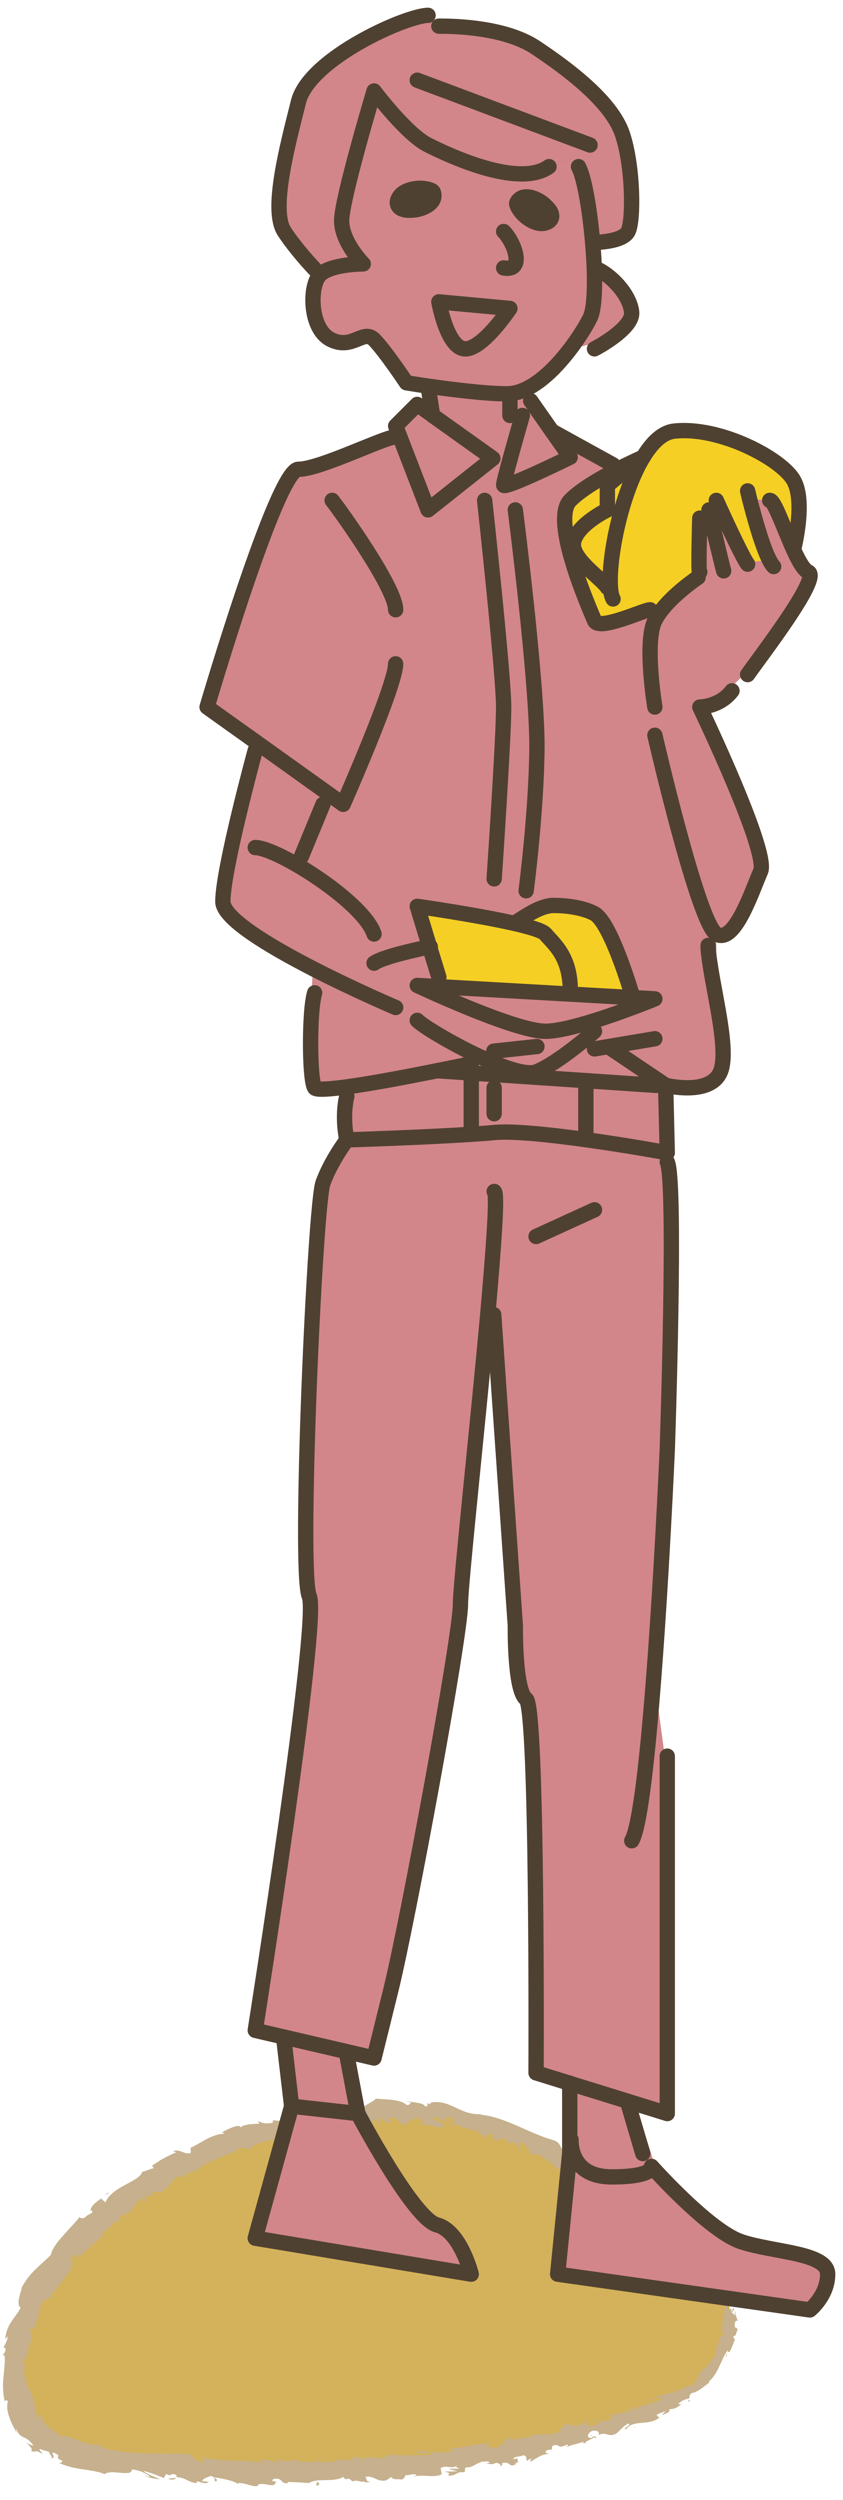<svg width="55" height="163" viewBox="0 0 55 163" fill="none" xmlns="http://www.w3.org/2000/svg">
<path d="M40.915 144.115C37.878 140.353 33.15 138.168 28.344 137.661C23.538 137.153 18.655 138.203 14.187 140.042C9.586 141.938 5.203 144.799 2.568 149.027C0.616 152.156 0.017 156.842 2.941 159.082C4.132 159.998 5.675 160.301 7.162 160.534C19.021 162.373 31.339 161.126 42.592 156.954C43.67 156.553 44.763 156.116 45.636 155.369C48.279 153.121 48.06 148.745 46.102 145.884C44.142 143.023 40.943 141.304 37.871 139.697" fill="#D3B25B"/>
<path d="M37.652 140.108C37.623 140.023 37.722 139.917 37.863 140.023V140.284L37.652 140.101V140.108Z" fill="#C6B08D"/>
<path d="M38.879 140.268C39.006 140.466 39.118 140.747 38.9 140.874C38.829 140.578 38.745 140.642 38.674 140.303C38.533 140.198 38.371 140.226 38.357 140.318C38.329 140.233 38.097 140.24 38.083 140.064C38.364 140.008 38.625 140.134 38.815 140.409C38.893 140.395 38.872 140.311 38.879 140.268Z" fill="#C6B08D"/>
<path d="M47.44 153.362L47.454 153.242C47.454 153.242 47.454 153.32 47.44 153.362Z" fill="#C6B08D"/>
<path d="M38.512 158.794C38.589 158.773 38.632 158.794 38.639 158.808C38.561 158.815 38.498 158.822 38.512 158.794Z" fill="#C6B08D"/>
<path d="M36.842 159.535C36.877 159.52 36.905 159.506 36.94 159.492C36.905 159.527 36.87 159.549 36.842 159.535Z" fill="#C6B08D"/>
<path d="M47.44 153.361C47.44 153.467 47.411 153.566 47.39 153.665C47.305 153.651 47.418 153.51 47.44 153.361Z" fill="#C6B08D"/>
<path d="M40.634 141.889C40.591 141.846 40.563 141.804 40.535 141.762L40.641 141.853C40.641 141.853 40.641 141.875 40.627 141.889H40.634Z" fill="#C6B08D"/>
<path d="M47.842 148.564L47.821 148.48C47.821 148.48 47.863 148.416 47.892 148.381L47.842 148.564Z" fill="#C6B08D"/>
<path d="M46.263 145.166C46.32 145.23 46.179 145.371 46.129 145.448C46.164 145.364 46.164 145.286 46.129 145.222C46.157 145.201 46.2 145.18 46.263 145.166Z" fill="#C6B08D"/>
<path d="M41.725 141.623L41.654 141.545C41.654 141.545 41.703 141.601 41.725 141.623Z" fill="#C6B08D"/>
<path d="M48.131 151.248C48.131 151.248 48.187 151.269 48.201 151.29C48.173 151.29 48.152 151.276 48.131 151.248Z" fill="#C6B08D"/>
<path d="M37.384 142.03C37.384 142.03 37.398 142.009 37.405 142.002C37.405 142.03 37.405 142.044 37.384 142.03Z" fill="#C6B08D"/>
<path d="M40.956 144.082L40.928 144.033C40.928 144.033 40.978 143.976 41.006 143.955L40.956 144.082Z" fill="#C6B08D"/>
<path d="M33.678 160.578C33.678 160.578 33.685 160.578 33.692 160.578C33.784 160.578 33.735 160.585 33.678 160.578Z" fill="#C6B08D"/>
<path d="M3.258 160.253C3.674 160.274 2.827 159.752 3.42 159.858C3.328 159.9 3.738 160.366 3.258 160.253Z" fill="#C6B08D"/>
<path d="M40.725 141.918L40.845 141.996C40.788 141.967 40.746 141.946 40.725 141.918Z" fill="#C6B08D"/>
<path d="M3.42 159.859L3.476 159.866C3.455 159.866 3.441 159.866 3.42 159.859Z" fill="#C6B08D"/>
<path d="M26.11 161.726C26.124 161.69 26.152 161.662 26.181 161.627C26.181 161.648 26.166 161.676 26.11 161.726Z" fill="#C6B08D"/>
<path d="M31.69 160.584L31.556 160.633C31.606 160.605 31.648 160.591 31.69 160.584Z" fill="#C6B08D"/>
<path d="M23.144 161.727C23.066 161.748 23.045 161.776 22.939 161.762C22.946 161.748 22.96 161.741 22.967 161.734C23.009 161.755 23.059 161.769 23.144 161.734V161.727Z" fill="#C6B08D"/>
<path d="M20.07 161.882C20.07 161.882 20.106 161.854 20.127 161.84C20.155 161.84 20.19 161.84 20.226 161.847L20.07 161.882Z" fill="#C6B08D"/>
<path d="M29.316 138.634C29.387 138.591 29.436 138.535 29.478 138.479C29.408 138.613 29.824 138.733 29.316 138.634Z" fill="#C6B08D"/>
<path d="M40.689 141.799C40.675 141.848 40.689 141.884 40.725 141.919L40.647 141.855C40.647 141.855 40.668 141.799 40.696 141.799H40.689Z" fill="#C6B08D"/>
<path d="M22.904 160.182C22.749 160.21 22.587 160.217 22.431 160.238C22.566 160.21 22.735 160.196 22.904 160.182Z" fill="#C6B08D"/>
<path d="M9.128 143.603L9.233 143.561C9.233 143.561 9.163 143.603 9.128 143.603Z" fill="#C6B08D"/>
<path d="M21.015 160.281C20.93 160.358 20.845 160.4 20.754 160.429C20.732 160.415 20.711 160.4 20.697 160.379L21.015 160.273V160.281Z" fill="#C6B08D"/>
<path d="M32.333 139.663C31.917 139.536 32.213 139.36 32.17 139.191C31.684 138.965 31.881 139.303 31.67 139.374C31.374 139.219 31.191 138.93 30.951 138.874C30.923 138.909 30.874 138.916 30.916 138.979C30.62 138.697 29.909 138.74 29.549 138.423C29.514 138.437 29.5 138.458 29.486 138.479C29.57 138.359 29.605 138.232 29.605 138.141C29.408 138.106 29.26 137.915 29.154 138.07C29.281 138.084 29.281 138.155 29.331 138.218L29.133 138.113C28.908 138.324 29.408 138.239 29.38 138.423C28.992 138.275 28.534 138.021 28.21 138.049C28.126 138.275 28.936 138.218 28.492 138.38L28.985 138.352C28.57 138.676 29.281 138.366 28.887 138.719C28.26 138.704 28.203 138.507 27.569 138.528C27.435 138.38 27.632 138.338 27.498 138.19C26.597 137.908 26.759 138.747 26.11 138.423C25.941 138.268 25.871 137.951 25.392 138.127L25.561 138.394C24.948 138.444 25.194 138.007 24.553 138.225C24.673 138.317 25.046 138.296 24.955 138.331C24.546 138.556 24.652 138.19 24.328 138.211L24.278 138.458C23.623 138.458 22.876 138.373 22.143 138.43C22.192 138.493 22.326 138.549 22.171 138.648C21.241 138.669 20.233 139.022 19.409 139.374L19.029 139.261C18.951 139.282 18.909 139.388 19 139.402C18.683 139.564 18.951 139.282 18.768 139.24C18.57 139.275 18.549 139.423 18.683 139.451C18.049 139.444 16.886 139.585 16.344 140.022L16.485 140.036C16.034 140.276 15.801 139.832 15.428 140.177H15.526C14.526 140.649 13.328 140.966 12.708 141.608C12.433 141.41 11.799 142.207 11.545 141.875C11.087 142.348 11.277 142.326 10.587 142.883C10.396 143.017 10.157 142.841 9.882 142.954L9.988 143.144L9.53 143.158L9.494 143.489L9.241 143.588C9.325 143.517 9.382 143.383 9.332 143.334C8.917 143.482 8.557 144.039 8.621 144.137C8.311 144.278 8.008 144.426 7.712 144.581C7.782 144.638 7.93 144.56 8.071 144.525C7.514 144.673 8.134 144.765 7.627 144.898C7.648 144.821 7.521 144.821 7.486 144.793C7.38 145.046 6.958 145.399 6.619 145.624L6.774 145.681C6.26 146.195 5.598 146.674 5.062 147.294C5.21 147.034 4.971 146.907 4.787 147.069L4.893 147.294C4.682 147.315 4.999 147.048 4.653 147.174C4.477 147.435 4.717 147.506 4.886 147.414L4.59 147.647C4.632 147.71 4.71 147.661 4.794 147.703C4.583 147.731 4.569 148.33 4.252 148.358L4.294 148.415C4.047 148.732 3.871 148.964 3.702 149.183C3.526 149.401 3.371 149.606 3.216 149.873C3.04 149.789 2.948 150.021 2.723 150.127C2.561 150.592 2.49 151.135 2.293 151.67C2.067 152.023 2.096 151.734 1.926 151.875C2.088 151.959 1.926 152.509 2.124 152.255C1.926 152.91 1.877 153.094 1.652 153.939C1.581 153.841 1.56 153.728 1.49 153.777C1.454 153.939 1.546 154.144 1.63 154.129L1.652 154.087C1.475 154.573 1.652 155.144 1.842 155.63C2.06 156.117 2.279 156.511 2.272 156.899V156.857L2.342 157.237L2.462 157.603C2.673 157.871 2.462 157.357 2.694 157.505C2.8 157.899 3.026 158.139 3.265 158.308C3.491 158.498 3.737 158.611 3.977 158.865C4.329 158.759 4.717 158.949 5.182 159.133C5.647 159.316 6.176 159.485 6.584 159.386L6.521 159.499C6.697 159.654 6.774 159.471 6.922 159.471C6.887 159.562 6.69 159.548 6.803 159.633C7.641 159.851 8.557 159.915 9.459 159.964C10.368 159.971 11.284 159.985 12.179 159.992C12.835 160.006 12.503 160.669 13.349 160.429L13.13 160.183C13.779 160.38 14.455 160.401 15.132 160.422C15.801 160.45 16.471 160.457 17.119 160.57C17.041 160.514 17.041 160.443 16.915 160.443C17.189 160.274 17.922 160.443 17.929 160.584C18.134 160.57 17.979 160.457 18.098 160.394C18.373 160.302 18.789 160.605 18.93 160.429C18.951 160.401 18.852 160.373 18.803 160.366C18.986 160.443 19.634 160.323 19.465 160.528C19.952 160.422 20.396 160.598 20.783 160.464C21.044 160.669 21.608 160.316 21.706 160.619C21.657 160.302 22.545 160.316 22.862 160.45C22.749 160.366 23.123 160.33 22.989 160.204C23.341 160.175 23.665 160.204 23.616 160.38C24.229 159.943 24.941 160.584 25.258 160.049C26.308 160.098 27.287 160.112 28.224 160.035C28.147 159.724 27.189 160.161 27.189 159.816C28.083 159.816 28.633 160.013 29.5 159.802C29.718 159.717 29.352 159.689 29.267 159.64C30.169 159.619 30.951 159.309 31.769 159.337C31.762 159.309 31.67 159.295 31.586 159.288C31.741 159.274 31.931 159.168 31.945 159.316H31.79C31.586 159.569 32.487 159.612 32.537 159.71C32.192 159.358 33.284 159.443 32.762 159.02C32.868 159.02 33.009 159.062 33.009 159.168C33.15 159.111 33.185 159.041 33.009 158.97C33.573 158.928 33.411 159.126 33.911 159.013C33.897 158.949 33.784 158.942 33.721 158.872C34.002 158.949 34.284 159.013 34.686 158.858C34.651 158.823 34.686 158.759 34.559 158.787C35.278 158.625 35.877 158.851 36.617 158.498C36.307 158.273 36.856 158.329 36.828 158.062L37.265 158.019L37.131 158.188C37.498 158.083 37.871 158.174 38.167 158.005L37.864 157.977C38.097 157.928 38.329 157.878 38.562 157.822L38.202 158.04C38.611 158.054 38.259 158.372 38.724 158.146C38.618 158.146 39.09 158.026 39.231 157.822C39.435 157.843 39.647 157.871 39.901 157.723C39.943 157.618 39.753 157.463 39.781 157.399C40.027 157.554 40.648 157.181 40.944 157.322C40.852 157.293 40.803 157.167 40.817 157.131L41.021 157.251C41.169 157.138 41.183 157.103 41.12 157.012C41.613 156.807 41.07 157.385 41.62 157.04C41.571 157.04 41.585 157.012 41.472 157.019C42.043 156.737 42.67 156.723 43.177 156.427C43.241 156.117 42.684 156.546 42.783 156.272C43.565 156.025 44.481 155.912 45.08 155.405L44.981 155.511C45.291 155.757 45.34 155.031 45.714 154.891C45.622 154.94 45.481 154.827 45.531 154.841C45.855 154.461 46.299 154.151 46.757 153.474L46.63 153.523C46.694 153.22 46.905 152.762 46.933 152.431C47.046 152.361 47.081 152.171 47.187 152.311C47.039 151.748 47.151 151.29 47.243 150.804C47.321 150.324 47.384 149.817 47.074 149.401C47.095 149.514 47.039 149.676 47.025 149.584C47.004 149.324 46.996 149.056 46.954 148.795C47.13 148.816 47.074 148.873 47.243 149.007C47.314 148.887 47.328 148.64 47.271 148.443C47.257 148.83 47.018 148.506 46.891 148.387C46.947 148.394 46.982 148.33 47.032 148.33C46.616 148.02 47.321 148.161 46.94 147.668L46.87 147.724C46.827 147.513 46.849 147.28 46.729 147.069C46.517 147.062 46.743 147.322 46.609 147.393C46.503 147.097 46.644 146.653 46.334 146.477C46.362 146.625 46.447 146.808 46.468 146.949C46.123 146.766 46.165 146.709 46.01 146.526L46.024 146.54C45.897 146.406 45.785 146.273 45.651 146.146L45.777 146.223C45.947 145.603 45.369 145.497 45.256 144.877C45.376 145.49 45.178 145.061 45.045 145.23C44.911 145.159 44.713 145.053 44.713 145.138C44.671 144.828 44.333 144.92 44.248 144.49C44.192 144.525 44.051 144.299 43.974 144.469C43.762 144.208 44.114 144.433 44.15 144.356C43.924 143.82 43.065 143.764 42.656 143.066C42.205 142.58 42.233 142.319 41.782 141.882C41.55 141.861 41.789 142.185 41.789 142.185C41.451 142.094 41.254 141.939 41.028 141.713C41.049 141.798 40.972 141.805 40.845 141.826C40.641 141.685 40.831 141.523 40.492 141.446C40.499 141.544 40.507 141.678 40.57 141.812C40.344 141.608 40.161 141.347 39.922 141.143C39.795 141.206 39.999 141.389 40.048 141.516C39.774 141.298 39.323 140.988 39.316 140.769L39.541 140.818C39.435 140.748 39.407 140.931 39.471 141.002C39.654 141.276 39.872 141.15 39.922 141.1L39.753 140.952C40.147 140.713 40.492 141.439 40.88 141.65V141.305L41.134 141.749C41.254 141.735 41.401 141.629 41.232 141.481C41.585 141.523 41.416 141.72 41.74 141.727C41.782 141.727 41.775 141.706 41.754 141.678L41.972 141.918C41.951 141.833 42.127 141.77 41.944 141.706C42.515 141.875 42.578 142.397 42.874 142.341L42.846 142.298C43.424 142.834 42.79 142.517 43.1 143.066L43.741 142.89L43.663 143.109C43.734 143.151 43.861 143.242 43.896 143.158C44.03 143.461 43.797 143.2 43.84 143.412C44.27 143.51 44.565 144.187 44.868 144.011C44.854 144.222 44.516 143.841 44.727 144.208C45.08 144.032 45.016 144.588 45.376 144.743C45.446 144.539 45.136 144.349 45.51 144.504C45.418 144.87 46.024 144.997 46.165 145.279C45.975 145.441 46.475 145.878 46.665 146.364C46.729 146.287 47.243 147.153 47.49 147.583L47.525 147.555C47.306 147.738 47.539 148.175 47.56 148.542C47.708 148.485 47.751 148.408 47.765 148.196L47.849 148.534C47.786 148.633 47.779 148.746 47.793 148.971L47.969 148.845C48.053 149.31 47.913 149.789 48.068 150.367C47.884 150.402 47.553 149.951 47.447 150.543C47.546 150.564 47.715 150.578 47.751 150.423C47.736 150.472 47.673 150.606 47.715 150.712L47.87 150.465C47.948 150.726 47.736 150.606 47.758 150.811C47.898 150.811 47.863 150.966 47.969 150.937C47.983 150.881 47.906 150.754 47.962 150.67C48.004 150.909 48.053 151.205 48.159 151.311C48.082 151.283 47.969 151.297 47.941 151.473C47.884 151.924 48.089 151.649 48.124 151.924C48.011 152.023 48.068 152.333 47.856 152.304C47.828 152.438 47.913 152.481 47.955 152.544C47.835 152.762 47.588 153.622 47.476 153.284V153.22C47.476 153.22 47.476 153.242 47.462 153.256C47.018 153.883 46.863 154.764 46.242 155.278L46.292 155.327C45.911 155.609 45.489 155.99 45.129 156.025C45.016 156.095 44.925 156.3 45.016 156.342C44.685 156.469 44.622 156.42 44.22 156.744C44.587 156.702 44.157 156.899 44.58 156.666C44.199 156.92 44.143 157.068 43.628 157.082C43.847 157.188 43.403 157.42 43.184 157.441L43.431 157.209C43.198 157.272 43.015 157.357 42.825 157.448L43.015 157.632C42.261 158.202 41.331 157.716 40.838 158.393C40.563 158.315 41.261 158.125 41 158.012C40.626 158.181 40.316 158.625 40.197 158.667C39.696 158.963 39.59 158.498 39.055 158.766C39.104 158.66 39.104 158.428 38.66 158.484C38.28 158.639 38.28 158.963 38.548 158.956C38.646 158.935 38.681 158.893 38.667 158.865C38.801 158.851 38.977 158.837 38.851 158.97L38.773 158.907C38.604 159.055 38.054 159.196 38.224 159.295C37.899 159.302 38.054 159.196 38.266 159.097C37.787 159.358 37.469 159.323 36.969 159.548C37.04 159.478 37.089 159.365 37.011 159.386C36.272 159.703 36.631 159.337 36.102 159.436C35.835 159.633 36.286 159.703 35.729 159.732C35.426 159.894 35.715 159.964 35.863 159.999C35.341 159.964 34.982 160.323 34.714 160.422H34.982C34.82 160.422 34.693 160.457 34.566 160.486L34.672 160.288C34.531 160.352 34.404 160.387 34.418 160.45C34.242 160.38 34.475 160.147 34.136 160.077C33.953 160.204 33.509 160.119 33.488 160.352C34.101 160.14 33.467 160.584 34.01 160.507C33.904 160.507 33.777 160.528 33.629 160.591C33.615 160.619 33.657 160.634 33.707 160.634C33.143 160.958 33.375 160.45 32.748 160.584C32.854 160.69 32.65 160.845 32.544 160.845C32.798 160.789 32.621 160.612 32.375 160.57C31.994 160.753 31.924 160.591 31.72 160.641L31.952 160.549C31.846 160.443 31.649 160.493 31.36 160.507C31.36 160.605 31.628 160.528 31.536 160.584C31.184 160.422 30.874 160.937 30.416 160.866C30.226 160.986 30.437 161.099 30.268 161.19C29.753 161.12 29.767 161.458 29.225 161.402C29.345 161.211 29.38 161.254 28.992 161.141C29.281 161.141 29.57 161.141 29.859 161.127C29.669 161.084 29.472 161.021 29.274 160.972C29.528 160.937 29.831 160.993 29.979 160.937C29.697 160.845 29.732 160.887 29.831 160.725C29.528 161.035 29.119 160.683 28.746 160.915L28.823 161.324C28.238 161.592 27.717 161.289 26.935 161.479L27.181 161.38C27.055 161.225 26.688 161.416 26.427 161.38C26.47 161.514 26.315 161.585 26.216 161.683C26.216 161.578 25.638 161.761 25.532 161.493L25.201 161.719C24.567 161.846 24.433 161.387 23.82 161.486C24.017 161.62 23.743 161.74 24.166 161.817C23.961 161.838 23.778 161.881 23.764 161.782C23.651 161.881 23.179 161.641 23.003 161.789C22.911 161.74 22.876 161.592 22.643 161.613C22.622 161.641 22.643 161.683 22.643 161.683C22.643 161.613 22.277 161.606 22.467 161.444C21.861 161.902 20.699 161.521 20.163 161.895C19.712 161.86 19.169 161.824 18.761 161.824C18.789 161.867 18.761 161.895 18.838 161.881C18.274 162.022 18.486 161.493 17.852 161.627C17.528 161.846 18.19 161.754 17.986 161.838C17.894 162.296 17.21 161.768 16.781 162.029L16.886 162.057C16.555 162.212 16.083 161.881 15.547 161.888C15.547 161.888 15.576 161.93 15.547 161.958C15.188 161.712 14.498 161.606 13.983 161.514C14.131 161.698 14.216 161.62 14.103 161.796C13.87 161.761 14.188 161.514 13.729 161.43C13.574 161.514 13.236 161.578 13.18 161.768L13.617 161.81C13.377 162.043 13.053 161.761 12.82 161.789L12.842 161.902C12.172 161.817 12.186 161.543 11.467 161.5L11.552 161.423C11.186 161.106 11.207 161.543 10.84 161.296L10.692 161.564C10.439 161.472 9.819 161.204 9.361 161.099C9.6 161.331 10.129 161.493 10.453 161.655C10.199 161.627 9.579 161.543 9.466 161.395C9.565 161.43 9.692 161.514 9.797 161.479C9.509 161.232 9.114 161.07 8.607 161C8.621 161.543 7.268 160.958 6.831 161.31C5.957 160.958 4.978 161.084 3.885 160.598C4.428 160.373 3.575 160.45 3.822 160.084C3.603 159.943 3.512 159.908 3.477 159.915C3.202 159.858 2.927 159.788 2.652 159.689C2.413 159.668 2.814 159.922 2.737 159.985C2.208 159.64 2.42 159.971 2.011 159.788C2.18 159.725 1.976 159.485 1.687 159.259C1.842 159.351 2.025 159.407 2.194 159.471C1.94 159.111 1.778 159.013 1.581 158.928C1.384 158.844 1.179 158.738 1.039 158.294L1.081 158.611C0.982 158.393 0.75 158.033 0.616 157.625C0.468 157.23 0.418 156.807 0.524 156.561C0.461 156.497 0.32 156.427 0.334 156.624C0.179 156.117 0.172 155.518 0.228 154.975C0.27 154.432 0.355 153.946 0.292 153.545L0.179 153.608C0.235 153.425 0.418 153.312 0.341 153.065C0.299 153.065 0.228 153.122 0.235 153.037C0.278 152.939 0.51 152.586 0.496 152.333L0.341 152.516C0.418 151.515 0.996 151.142 1.356 150.451C1.06 150.331 1.285 149.591 1.419 149.225H1.377C1.905 148.168 2.61 147.738 3.322 147.012C3.441 146.294 4.611 145.307 5.231 144.504C5.154 144.652 5.414 144.666 5.562 144.567C5.689 144.356 6.19 144.307 5.978 144.109L5.915 144.166C5.873 143.841 6.288 143.574 6.591 143.341L6.873 143.595C7.324 142.538 9.079 142.263 9.283 141.601C9.53 141.551 9.783 141.403 10.037 141.368L9.924 141.199C10.474 140.826 10.756 140.649 11.503 140.325L11.291 140.269C11.7 140.057 12.066 140.53 12.447 140.36L12.433 140.036C13.152 139.705 13.8 139.148 14.631 139.113C14.603 139.078 14.554 139.007 14.427 139.043C14.765 138.888 15.717 138.345 15.724 138.775C15.646 138.521 16.492 138.472 16.936 138.465L16.809 138.296C17.232 138.43 17.26 138.486 17.76 138.409C17.866 138.352 17.817 138.232 17.676 138.324C18.028 138.113 18.021 138.416 18.458 138.183L18.253 138.113C18.641 137.986 18.634 138.063 18.888 138.148C19.155 138.155 19.628 137.915 19.649 137.732C19.726 137.824 19.98 137.915 20.198 137.817C20.219 137.746 20.121 137.725 20.071 137.711C20.72 137.443 21.107 137.732 21.537 137.471C21.537 137.408 21.558 137.366 21.593 137.344C21.051 137.429 20.628 137.535 20.67 137.542C20.635 137.366 21.065 137.246 20.67 137.07C21.051 137.126 21.699 137.33 22.108 137.175C22.129 137.154 22.143 137.133 22.157 137.105L22.108 137.091C22.206 137.063 22.298 137.063 22.383 137.091C22.517 137.041 22.601 137.013 22.728 136.992C22.763 136.83 23.228 136.858 23.447 136.83C23.447 137.027 23.729 136.971 23.475 137.161C23.51 137.147 23.433 137.14 23.285 137.147C23.249 137.147 23.214 137.147 23.186 137.133L23.2 137.147C23.052 137.154 22.869 137.168 22.657 137.197C22.841 137.274 23.031 137.337 23.264 137.204C23.39 137.316 23.524 137.436 23.595 137.492C23.863 137.182 24.433 137.006 24.511 136.83C25.194 136.893 26.117 136.858 26.526 137.239C26.716 137.288 26.744 137.14 26.822 137.084C26.716 137.041 26.582 137.041 26.526 136.985C26.907 137.091 27.661 137.07 27.731 137.344C28.217 137.267 27.477 137.084 28.133 137.182L28.048 137.098C28.718 136.95 29.239 137.182 29.753 137.429C30.268 137.669 30.782 137.908 31.543 137.831C31.438 137.831 31.388 137.838 31.353 137.873C33.023 138.049 34.489 139.085 36.081 139.529C36.532 139.677 36.49 139.86 36.666 140.107L36.864 139.973C36.962 140.128 37.061 140.276 37.145 140.431C37.603 140.945 38.435 140.656 38.907 141.481L38.731 141.523C38.992 141.699 39.428 142.214 39.492 142.066C39.492 142.108 39.464 142.242 39.605 142.27L39.689 142.193C39.83 142.411 39.978 142.629 40.105 142.862C40.57 143.235 40.359 142.481 40.979 143.109C41.162 143.39 41.338 144.025 41.197 143.975C41.105 143.884 40.929 143.771 40.838 143.834L40.979 144.088C40.76 144.335 40.626 144.701 40.02 144.342C39.971 144.18 39.922 144.018 39.865 143.856H39.647C39.739 143.947 39.823 144.046 39.908 144.152C39.654 144.081 39.647 143.898 39.605 143.722C39.52 143.75 39.428 143.75 39.344 143.701C39.316 143.517 39.288 143.327 39.238 143.151C39.111 143.207 39.21 143.475 38.935 143.32C38.879 143.066 39.288 143.25 39.09 142.939C38.822 142.897 38.794 143.031 38.681 142.756C38.597 142.791 38.604 142.876 38.653 142.968C38.555 142.728 38.209 142.538 38.23 142.319C37.942 142.305 37.624 141.798 37.462 142.059C37.448 141.953 37.279 141.615 37.096 141.488C37.216 142.016 36.413 141.051 36.279 141.46C36.208 141.023 35.454 140.797 35.081 140.403C35.095 140.438 35.123 140.515 35.165 140.522C34.898 140.41 34.771 140.473 34.58 140.445C34.665 140.184 34.284 139.924 34.115 139.677C33.678 139.783 34.193 140.057 33.981 140.248C34.087 140.05 33.495 139.804 33.678 139.677C33.361 139.726 33.432 139.663 33.213 139.825C33.291 139.487 32.995 139.684 32.854 139.409C32.424 139.437 32.657 139.677 32.276 139.444C32.051 139.487 32.375 139.712 32.375 139.712L32.333 139.663ZM22.115 138.345C22.206 138.345 22.284 138.338 22.333 138.331C22.291 138.331 22.228 138.331 22.115 138.345ZM21.241 138.486C21.347 138.458 21.481 138.437 21.622 138.416C21.643 138.345 21.593 138.282 21.509 138.296C21.565 138.331 21.361 138.409 21.241 138.486ZM22.946 136.851C22.799 136.837 22.749 136.886 22.735 136.929C22.805 136.929 22.883 136.922 22.996 136.929L23.017 136.95C22.996 136.915 22.982 136.879 22.946 136.858V136.851Z" fill="#C6B08D"/>
<path d="M23.235 137.084C23.235 137.084 23.271 137.091 23.299 137.091C23.271 137.112 23.242 137.126 23.214 137.148L23.158 137.091C23.158 137.091 23.214 137.091 23.235 137.091V137.084Z" fill="#C6B08D"/>
<path d="M47.454 153.227V153.248C47.454 153.248 47.454 153.213 47.44 153.199C47.44 153.213 47.447 153.22 47.454 153.227Z" fill="#C6B08D"/>
<path d="M10.001 143.165L9.973 143.115H10.065L10.001 143.165Z" fill="#C6B08D"/>
<path d="M46.848 148.337C46.848 148.337 46.805 148.323 46.777 148.295C46.791 148.295 46.819 148.316 46.848 148.337Z" fill="#C6B08D"/>
<path d="M45.974 146.486L45.762 146.281C45.861 146.366 45.924 146.429 45.974 146.486Z" fill="#C6B08D"/>
<path d="M44.967 145.265C44.981 145.23 44.995 145.209 45.009 145.188L44.959 145.265H44.967Z" fill="#C6B08D"/>
<path d="M31.55 159.266C31.55 159.266 31.508 159.266 31.486 159.266C31.331 159.252 31.437 159.252 31.55 159.266Z" fill="#C6B08D"/>
<path d="M39.188 157.787C39.097 157.78 39.012 157.766 38.92 157.773C39.047 157.716 39.153 157.681 39.188 157.787Z" fill="#C6B08D"/>
<path d="M22.961 160.168V160.175L22.905 160.182L22.961 160.168Z" fill="#C6B08D"/>
<path d="M38.582 157.884C38.702 157.807 38.815 157.779 38.928 157.771C38.822 157.821 38.702 157.877 38.582 157.884Z" fill="#C6B08D"/>
<path d="M39.357 141.185L39.287 141.156C39.287 141.156 39.294 141.135 39.287 141.121L39.35 141.185H39.357Z" fill="#C6B08D"/>
<path d="M39.294 141.122L39.23 141.059C39.266 141.08 39.294 141.094 39.294 141.122Z" fill="#C6B08D"/>
<path d="M39.089 140.924L39.23 141.058C39.174 141.03 39.103 140.994 39.089 140.924Z" fill="#C6B08D"/>
<path d="M41.268 142.199L41.246 142.27C41.246 142.27 41.246 142.227 41.268 142.199Z" fill="#C6B08D"/>
<path d="M41.803 142.573C41.669 142.496 41.394 142.489 41.239 142.334L41.254 142.277C41.282 142.418 41.753 142.39 41.803 142.573Z" fill="#C6B08D"/>
<path d="M44.53 143.566L44.066 143.228C44.192 143.228 44.361 143.242 44.171 143.059C44.868 143.368 43.953 143.087 44.53 143.566Z" fill="#C6B08D"/>
<path d="M45.84 144.787C45.671 144.526 45.925 144.716 45.953 144.681C46.024 144.878 46.045 144.928 45.84 144.787Z" fill="#C6B08D"/>
<path d="M44.91 156.414L45.03 156.555C44.797 156.654 44.995 156.499 44.91 156.414Z" fill="#C6B08D"/>
<path d="M42.339 156.533L42.508 156.35L42.663 156.47L42.339 156.533Z" fill="#C6B08D"/>
<path d="M41.436 158.21L41.535 158.203L41.147 158.267L41.436 158.21Z" fill="#C6B08D"/>
<path d="M20.627 162.042L20.691 161.816C20.853 161.845 20.895 162.099 20.627 162.042Z" fill="#C6B08D"/>
<path d="M11.495 161.578C11.389 161.677 11.122 161.719 10.974 161.599C11.178 161.599 11.389 161.543 11.495 161.578Z" fill="#C6B08D"/>
<path d="M7.014 143.039L6.816 143.095L7.134 142.926L7.014 143.039Z" fill="#C6B08D"/>
<path d="M28.548 69.803C26.765 70.162 24.277 70.641 22.544 70.874L22.628 71.466C22.29 72.875 22.628 74.32 22.628 74.32C22.628 74.32 27.575 74.165 30.746 73.953V69.958L28.548 69.81V69.803Z" fill="#D28689"/>
<path d="M27.223 26.367L25.813 27.776L26.053 28.39L27.927 33.245L32.155 29.89L28.223 27.086V27.079L27.223 26.367Z" fill="#D28689"/>
<path d="M37.173 64.813L41.295 65.046C41.112 64.426 39.822 60.148 38.786 59.571C38.194 59.239 37.166 59.035 36.13 59.035C36.073 59.035 36.01 59.035 35.954 59.042C35.08 59.134 34.143 59.839 33.565 60.191V60.205C34.601 60.444 35.397 60.684 35.58 60.895C36.186 61.6 37.088 62.305 37.201 64.25L37.173 64.813Z" fill="#F5CF24"/>
<path d="M28.597 64.327L37.173 64.814L37.201 64.25C37.088 62.305 36.187 61.6 35.581 60.896C35.397 60.684 34.601 60.445 33.558 60.205C33.544 60.205 33.537 60.198 33.523 60.198C31.035 59.634 27.223 59.092 27.223 59.092L28.026 61.734L28.633 63.714L28.597 64.327Z" fill="#F5CF24"/>
<path d="M51.773 35.839C51.773 35.839 52.591 32.71 51.773 31.301C50.956 29.892 46.953 27.778 43.98 28.109C43.226 28.194 42.542 28.849 41.965 29.807H41.958C40.513 32.196 39.681 36.417 39.829 38.291L39.625 38.305C39.202 37.643 37.095 36.346 37.448 35.233C37.793 34.12 39.625 33.246 39.625 33.246V31.653L41.218 30.307L41.154 30.181C41.048 30.23 40.929 30.286 40.802 30.35C39.667 30.906 38.011 31.794 37.201 32.626C35.904 33.95 38.498 39.757 38.786 40.462C39.075 41.166 42.021 39.757 42.416 39.757L43.05 39.933C43.923 38.721 45.544 37.643 45.544 37.643L45.643 37.312C45.551 37.312 45.657 33.781 45.657 33.781L46.369 33.725C46.326 33.542 46.291 33.401 46.27 33.323L46.996 33.197C47.433 34.155 48.306 36.022 48.687 36.649L50.202 36.523C49.702 35.564 49.152 33.499 48.906 32.534L50.216 32.626H50.23C50.526 32.626 51.146 34.465 51.773 35.839Z" fill="#F5CF24"/>
<path d="M42.867 141.642L41.937 138.696L41.472 138.83L40.929 136.991L37.173 135.828V140.352L37.258 139.506C37.258 139.506 37.089 141.93 39.908 141.93C42.726 141.93 42.508 141.247 42.508 141.247C42.508 141.247 42.642 141.395 42.867 141.642Z" fill="#D28689"/>
<path d="M43.429 70.76H42.725L38.25 70.457L38.222 70.922V74.305C40.984 74.685 43.535 75.157 43.535 75.157L43.429 70.76Z" fill="#D28689"/>
<path d="M42.866 141.643C42.641 141.396 42.507 141.248 42.507 141.248C42.507 141.248 42.725 141.932 39.907 141.932C37.088 141.932 37.257 139.508 37.257 139.508L37.173 140.353L36.383 148.274L52.837 150.606C52.837 150.606 54 149.683 54 148.274C54 146.864 50.477 146.864 48.363 146.16C46.643 145.589 43.853 142.7 42.866 141.643Z" fill="#D28689"/>
<path d="M42.726 65.124L41.295 65.046L37.173 64.814L28.597 64.328L27.223 64.25C27.223 64.25 33.565 67.238 35.58 67.238C36.334 67.238 37.525 66.942 38.723 66.568C40.724 65.948 42.726 65.124 42.726 65.124Z" fill="#D28689"/>
<path d="M38.786 15.804C38.786 15.804 40.611 15.797 40.978 15.093C41.344 14.388 41.316 10.865 40.611 8.751C39.907 6.637 37.088 4.523 34.974 3.113C33.381 2.049 30.986 1.789 29.604 1.725V1.704L27.223 1.119C25.073 1.676 20.091 4.156 19.471 6.637C18.767 9.455 17.625 13.683 18.548 15.093C19.471 16.502 20.881 17.911 20.881 17.911C21.585 17.207 23.699 17.207 23.699 17.207C23.699 17.207 22.29 15.797 22.29 14.388C22.29 12.979 24.404 5.932 24.404 5.932C24.404 5.932 26.518 8.751 27.927 9.455C29.337 10.16 33.846 12.274 35.819 10.865H37.743C38.124 11.569 38.483 13.69 38.666 15.811H38.786V15.804Z" fill="#D28689"/>
<path d="M38.723 66.567C37.525 66.941 36.334 67.237 35.58 67.237C33.565 67.237 27.223 64.249 27.223 64.249L28.597 64.327L28.632 63.714L28.026 61.734L27.223 59.091C27.223 59.091 31.035 59.634 33.522 60.197L33.67 59.57C34.241 59.218 35.087 59.056 35.953 59.042C36.01 59.035 36.073 59.035 36.13 59.035L34.326 58.076C34.326 58.076 34.974 53.144 35.03 48.916C35.087 44.688 33.621 33.244 33.621 33.244L33.142 31.609C34.107 31.328 37.201 29.805 37.201 29.805L36.01 28.107L34.622 26.127L34.65 26.106L34.326 25.676L34.206 25.415C33.832 25.584 33.445 25.676 33.064 25.676C31.599 25.669 29.372 25.38 27.927 25.176L28.223 27.078L32.155 29.89L27.927 33.244L26.053 28.389L25.813 28.481C25.109 28.481 20.881 30.595 19.471 30.595C18.062 30.595 13.51 46.097 13.51 46.097L16.928 48.535L16.653 48.916C16.653 48.916 14.539 56.667 14.539 58.781C14.539 59.866 17.52 61.663 20.416 63.15L20.268 65.651H20.366C20.19 67.392 20.239 70.478 20.528 70.922C20.627 71.07 21.43 71.021 22.544 70.873C24.277 70.641 26.765 70.161 28.547 69.802L30.746 69.957L34.558 70.211L34.579 69.943C34.734 69.943 34.868 69.929 34.974 69.886C36.383 69.351 38.786 67.237 38.786 67.237L38.723 66.567Z" fill="#D28689"/>
<path d="M30.746 73.953C31.303 73.917 31.803 73.882 32.212 73.84C33.466 73.72 35.919 73.981 38.223 74.305V70.922L38.251 70.457L34.559 70.211L30.746 69.957V73.953Z" fill="#D28689"/>
<path d="M18.5 132.805L19.028 137.322L23.348 137.801L22.587 133.756L18.5 132.805Z" fill="#D28689"/>
<path d="M26.736 13.704C25.954 13.725 25.721 13.253 26.095 12.774C26.518 12.245 27.659 12.14 28.202 12.45L28.265 12.513C28.547 13.267 27.476 13.725 26.736 13.704ZM30.302 22.745C29.153 22.646 28.632 19.68 28.632 19.68L33.268 20.109C33.268 20.109 31.45 22.843 30.302 22.745ZM35.446 14.564C34.776 14.648 33.888 13.922 33.712 13.316V13.232C34.043 12.492 35.129 12.915 35.636 13.457C36.214 13.986 36.045 14.479 35.446 14.564ZM37.743 10.864H35.819C33.846 12.274 29.336 10.16 27.927 9.455C26.518 8.75 24.404 5.932 24.404 5.932C24.404 5.932 22.29 12.978 22.29 14.388C22.29 15.797 23.699 17.206 23.699 17.206C23.699 17.206 21.585 17.206 20.88 17.911C20.176 18.616 20.176 21.434 21.585 22.139C22.994 22.843 23.699 21.434 24.404 22.139C25.108 22.843 26.518 24.957 26.518 24.957C26.518 24.957 27.088 25.056 27.927 25.176C29.372 25.38 31.598 25.669 33.064 25.676C33.444 25.676 33.832 25.585 34.206 25.416C35.298 24.943 36.341 23.872 37.151 22.822C37.764 22.026 38.243 21.237 38.497 20.73C38.758 20.215 38.821 18.94 38.772 17.467C38.751 16.931 38.715 16.368 38.666 15.811C38.483 13.69 38.123 11.569 37.743 10.864Z" fill="#D28689"/>
<path d="M39.329 22.435C40.069 21.977 41.288 21.11 41.21 20.349C41.105 19.257 39.907 17.911 38.786 17.467H38.772C38.822 18.939 38.758 20.215 38.497 20.729C38.244 21.237 37.765 22.026 37.151 22.822C37.504 22.709 39.216 22.167 39.329 22.435Z" fill="#D28689"/>
<path d="M39.829 38.289C39.681 36.415 40.513 32.194 41.957 29.812C41.894 29.834 41.591 29.968 41.154 30.179L41.217 30.306L39.625 31.652V33.244C39.625 33.244 37.792 34.118 37.447 35.231C37.095 36.345 39.202 37.641 39.625 38.304L39.829 38.289Z" fill="#F5CF24"/>
<path d="M28.203 12.45C27.66 12.14 26.519 12.246 26.096 12.775C25.723 13.254 25.955 13.726 26.737 13.705C27.477 13.726 28.548 13.268 28.266 12.514L28.203 12.45Z" fill="#4F4131"/>
<path d="M19.028 137.322L16.653 145.926L30.746 148.273C30.746 148.273 30.041 145.454 28.505 145.059C26.969 144.658 23.347 137.801 23.347 137.801L19.028 137.322Z" fill="#D28689"/>
<path d="M52.731 37.29C52.442 37.17 52.104 36.571 51.773 35.838C51.146 34.464 50.526 32.625 50.23 32.625H50.216L48.905 32.533C49.151 33.499 49.701 35.563 50.202 36.522L48.687 36.648C48.306 36.021 47.432 34.154 46.995 33.196L46.27 33.322C46.291 33.4 46.326 33.541 46.368 33.724L45.656 33.781C45.656 33.781 45.551 37.311 45.642 37.311L45.544 37.642C45.544 37.642 43.923 38.72 43.049 39.932C42.922 40.108 42.81 40.285 42.725 40.461C42.02 41.87 42.725 46.098 42.725 46.098V47.937C42.725 47.937 45.544 60.191 46.734 60.896C47.925 61.6 49.067 58.077 49.624 56.809C50.187 55.54 45.656 46.098 45.656 46.098C45.656 46.098 46.953 46.098 47.756 45.041L47.615 44.9L49.384 43.145C50.8 41.208 53.45 37.593 52.731 37.29Z" fill="#D28689"/>
<path d="M46.735 62.798V60.895C45.544 60.191 42.725 47.937 42.725 47.937V46.097C42.725 46.097 42.021 41.869 42.725 40.46C42.81 40.284 42.923 40.108 43.05 39.932L42.415 39.755C42.021 39.755 39.075 41.165 38.786 40.46C38.497 39.755 35.904 33.949 37.201 32.624C38.011 31.793 39.667 30.905 40.802 30.348L39.998 30.306L36.01 28.107L37.201 29.806C37.201 29.806 34.107 31.328 33.142 31.61L33.621 33.244C33.621 33.244 35.087 44.688 35.031 48.916C34.974 53.144 34.326 58.077 34.326 58.077L36.13 59.035C37.166 59.035 38.194 59.239 38.786 59.571C39.822 60.148 41.112 64.426 41.295 65.046L42.725 65.123C42.725 65.123 40.724 65.948 38.723 66.568L38.786 67.237C38.786 67.237 36.383 69.351 34.974 69.887C34.868 69.929 34.734 69.943 34.58 69.943L34.558 70.211L38.251 70.457L42.725 70.76H43.43C43.43 70.76 46.249 71.465 46.974 69.943C47.581 68.675 46.672 65.187 46.326 62.861L46.735 62.798Z" fill="#D28689"/>
<path d="M33.269 20.11L28.632 19.68C28.632 19.68 29.153 22.646 30.302 22.745C31.451 22.844 33.269 20.11 33.269 20.11Z" fill="#D28689"/>
<path d="M33.564 60.192C34.142 59.839 35.079 59.135 35.953 59.043C35.086 59.057 34.241 59.219 33.67 59.572L33.522 60.199C33.522 60.199 33.543 60.206 33.557 60.206V60.192H33.564Z" fill="#D28689"/>
<path d="M42.542 110.743C43.148 103.415 43.536 94.487 43.536 94.487C43.536 94.487 44.135 77.103 43.536 75.764V75.158C43.536 75.158 40.985 74.686 38.222 74.305C35.918 73.981 33.466 73.72 32.212 73.84C31.803 73.882 31.303 73.918 30.746 73.953C27.575 74.164 22.628 74.319 22.628 74.319C22.628 74.319 21.585 75.694 21.071 77.131C20.549 78.569 19.471 102.471 20.176 104.07C20.881 105.663 16.653 132.376 16.653 132.376L18.499 132.806L22.586 133.758L24.404 134.18L25.503 129.734C26.603 125.287 30.041 106.699 30.041 104.585C30.041 103.267 31.148 93.127 31.824 85.678L32.212 85.714L33.621 105.987C33.621 105.987 33.565 110.222 34.326 110.771C35.087 111.321 34.974 135.146 34.974 135.146L37.172 135.829L40.928 136.992L43.536 137.802V115.704L42.866 110.771L42.542 110.743Z" fill="#D28689"/>
<path d="M35.637 13.459C35.13 12.916 34.044 12.493 33.713 13.233V13.318C33.889 13.924 34.777 14.649 35.447 14.565C36.046 14.48 36.215 13.987 35.637 13.459Z" fill="#4F4131"/>
<path d="M37.743 10.864C38.123 11.569 38.483 13.69 38.666 15.811C38.715 16.368 38.751 16.931 38.772 17.467C38.821 18.94 38.758 20.215 38.497 20.73C38.243 21.237 37.764 22.026 37.151 22.822C36.341 23.872 35.298 24.943 34.206 25.416C33.832 25.585 33.444 25.676 33.064 25.676C31.598 25.669 29.372 25.38 27.927 25.176C27.088 25.056 26.518 24.957 26.518 24.957C26.518 24.957 25.108 22.843 24.404 22.139C23.699 21.434 22.994 22.843 21.585 22.139C20.176 21.434 20.176 18.616 20.88 17.911C21.585 17.206 23.699 17.206 23.699 17.206C23.699 17.206 22.29 15.797 22.29 14.388C22.29 12.978 24.404 5.932 24.404 5.932C24.404 5.932 26.518 8.75 27.927 9.455C29.336 10.16 33.846 12.274 35.819 10.864" stroke="#4F4131" stroke-linecap="round" stroke-linejoin="round"/>
<path d="M27.223 5.229L38.497 9.456" stroke="#4F4131" stroke-linecap="round" stroke-linejoin="round"/>
<path d="M28.632 1.705C28.808 1.705 29.146 1.705 29.604 1.726C30.986 1.79 33.381 2.05 34.974 3.114C37.088 4.524 39.907 6.638 40.611 8.752C41.316 10.866 41.344 14.389 40.978 15.094C40.611 15.798 38.786 15.805 38.786 15.805" stroke="#4F4131" stroke-linecap="round" stroke-linejoin="round"/>
<path d="M38.786 17.467C39.907 17.911 41.105 19.257 41.21 20.349C41.288 21.11 40.069 21.977 39.329 22.435C39.012 22.625 38.786 22.745 38.786 22.745" stroke="#4F4131" stroke-linecap="round" stroke-linejoin="round"/>
<path d="M27.928 1C27.759 1 27.519 1.042 27.223 1.12C25.074 1.676 20.092 4.157 19.472 6.637C18.767 9.456 17.626 13.684 18.549 15.093C19.472 16.503 20.881 17.912 20.881 17.912" stroke="#4F4131" stroke-linecap="round" stroke-linejoin="round"/>
<path d="M32.86 15.094C33.565 15.798 34.27 17.729 32.86 17.468" stroke="#4F4131" stroke-linecap="round" stroke-linejoin="round"/>
<path d="M33.269 20.11L28.632 19.68C28.632 19.68 29.153 22.646 30.302 22.745C31.451 22.844 33.269 20.11 33.269 20.11Z" stroke="#4F4131" stroke-linecap="round" stroke-linejoin="round"/>
<path d="M28.223 27.086L32.155 29.89L27.927 33.245L26.053 28.39L25.813 27.776L27.223 26.367L28.223 27.079" stroke="#4F4131" stroke-linecap="round" stroke-linejoin="round"/>
<path d="M27.928 25.178L28.224 27.08V27.087" stroke="#4F4131" stroke-linecap="round" stroke-linejoin="round"/>
<path d="M33.269 26.129V27.087" stroke="#4F4131" stroke-linecap="round" stroke-linejoin="round"/>
<path d="M34.622 26.129L36.01 28.109L37.201 29.807C37.201 29.807 34.108 31.329 33.142 31.611C32.966 31.668 32.861 31.675 32.861 31.625C32.861 31.301 34.08 27.087 34.08 27.087" stroke="#4F4131" stroke-linecap="round" stroke-linejoin="round"/>
<path d="M25.814 28.482C25.109 28.482 20.881 30.596 19.471 30.596C18.062 30.596 13.51 46.099 13.51 46.099L16.928 48.537L22.389 52.441C22.389 52.441 25.814 44.69 25.814 43.28" stroke="#4F4131" stroke-linecap="round" stroke-linejoin="round"/>
<path d="M21.67 32.625C22.29 33.414 25.814 38.347 25.814 39.756" stroke="#4F4131" stroke-linecap="round" stroke-linejoin="round"/>
<path d="M16.653 48.918C16.653 48.918 14.539 56.669 14.539 58.783C14.539 59.868 17.52 61.665 20.416 63.152C23.157 64.561 25.814 65.689 25.814 65.689" stroke="#4F4131" stroke-linecap="round" stroke-linejoin="round"/>
<path d="M16.653 55.26C18.062 55.26 23.7 58.783 24.404 60.897" stroke="#4F4131" stroke-linecap="round" stroke-linejoin="round"/>
<path d="M21.071 52.441L19.662 55.852" stroke="#4F4131" stroke-linecap="round" stroke-linejoin="round"/>
<path d="M24.404 62.798C25.052 62.34 27.645 61.811 28.026 61.734C28.061 61.727 28.075 61.727 28.075 61.727" stroke="#4F4131" stroke-linecap="round" stroke-linejoin="round"/>
<path d="M38.723 66.568C37.525 66.942 36.334 67.238 35.58 67.238C33.565 67.238 27.223 64.25 27.223 64.25L28.597 64.328L37.173 64.814L41.295 65.046L42.726 65.124C42.726 65.124 40.724 65.948 38.723 66.568Z" stroke="#4F4131" stroke-linecap="round" stroke-linejoin="round"/>
<path d="M37.201 64.25C37.088 62.305 36.187 61.6 35.581 60.896C35.397 60.684 34.601 60.445 33.558 60.205C33.544 60.205 33.537 60.198 33.523 60.198C31.035 59.634 27.223 59.092 27.223 59.092L28.026 61.734L28.633 63.714" stroke="#4F4131" stroke-linecap="round" stroke-linejoin="round"/>
<path d="M33.565 60.191C34.143 59.839 35.08 59.134 35.954 59.042C36.01 59.035 36.074 59.035 36.13 59.035C37.166 59.035 38.195 59.239 38.787 59.571C39.822 60.148 41.112 64.426 41.295 65.046C41.309 65.095 41.316 65.123 41.316 65.123" stroke="#4F4131" stroke-linecap="round" stroke-linejoin="round"/>
<path d="M27.223 66.527C27.871 67.183 32.733 69.945 34.579 69.945C34.734 69.945 34.868 69.931 34.974 69.889C36.383 69.353 38.786 67.239 38.786 67.239" stroke="#4F4131" stroke-linecap="round" stroke-linejoin="round"/>
<path d="M32.213 68.535L35.031 68.232" stroke="#4F4131" stroke-linecap="round" stroke-linejoin="round"/>
<path d="M48.778 43.984C48.926 43.773 49.137 43.484 49.384 43.146C50.8 41.208 53.45 37.593 52.731 37.29C52.442 37.17 52.104 36.571 51.773 35.838C51.146 34.464 50.526 32.625 50.23 32.625H50.216" stroke="#4F4131" stroke-linecap="round" stroke-linejoin="round"/>
<path d="M50.477 36.938C50.392 36.854 50.293 36.706 50.202 36.523C49.701 35.564 49.152 33.5 48.905 32.534C48.828 32.21 48.778 32.006 48.778 32.006" stroke="#4F4131" stroke-linecap="round" stroke-linejoin="round"/>
<path d="M48.778 36.782C48.75 36.747 48.722 36.705 48.687 36.649C48.306 36.022 47.432 34.154 46.995 33.196C46.84 32.85 46.735 32.625 46.735 32.625" stroke="#4F4131" stroke-linecap="round" stroke-linejoin="round"/>
<path d="M47.215 37.22C47.017 36.48 46.581 34.613 46.369 33.725C46.327 33.542 46.292 33.401 46.271 33.324C46.264 33.274 46.257 33.246 46.257 33.246" stroke="#4F4131" stroke-linecap="round" stroke-linejoin="round"/>
<path d="M45.656 37.29C45.656 37.29 45.649 37.312 45.642 37.312C45.551 37.312 45.656 33.781 45.656 33.781" stroke="#4F4131" stroke-linecap="round" stroke-linejoin="round"/>
<path d="M45.544 37.643C45.544 37.643 43.923 38.721 43.049 39.933C42.923 40.109 42.81 40.285 42.725 40.461C42.021 41.87 42.725 46.099 42.725 46.099" stroke="#4F4131" stroke-linecap="round" stroke-linejoin="round"/>
<path d="M47.757 45.041C46.954 46.098 45.657 46.098 45.657 46.098C45.657 46.098 50.188 55.541 49.624 56.809C49.068 58.077 47.926 61.6 46.735 60.896C45.544 60.191 42.726 47.937 42.726 47.937" stroke="#4F4131" stroke-linecap="round" stroke-linejoin="round"/>
<path d="M36.01 28.109L39.998 30.308" stroke="#4F4131" stroke-linecap="round" stroke-linejoin="round"/>
<path d="M41.965 29.807C42.542 28.849 43.226 28.194 43.98 28.109C46.953 27.778 50.956 29.892 51.773 31.301C52.591 32.71 51.773 35.839 51.773 35.839" stroke="#4F4131" stroke-linecap="round" stroke-linejoin="round"/>
<path d="M39.998 39.053C39.907 38.891 39.85 38.63 39.829 38.291C39.681 36.417 40.513 32.196 41.957 29.814" stroke="#4F4131" stroke-linecap="round" stroke-linejoin="round"/>
<path d="M42.415 39.757C42.02 39.757 39.075 41.166 38.786 40.462C38.497 39.757 35.904 33.951 37.201 32.626C38.011 31.794 39.667 30.907 40.801 30.35C40.928 30.287 41.048 30.23 41.154 30.181C41.591 29.97 41.894 29.836 41.957 29.814H41.964" stroke="#4F4131" stroke-linecap="round" stroke-linejoin="round"/>
<path d="M39.625 38.304C39.202 37.642 37.096 36.346 37.448 35.232C37.793 34.119 39.625 33.245 39.625 33.245V31.652L41.218 30.307" stroke="#4F4131" stroke-linecap="round" stroke-linejoin="round"/>
<path d="M33.621 33.246C33.621 33.246 35.087 44.69 35.031 48.918C34.974 53.146 34.326 58.078 34.326 58.078" stroke="#4F4131" stroke-linecap="round" stroke-linejoin="round"/>
<path d="M31.62 32.625C31.62 32.625 32.86 43.984 32.86 46.098C32.86 48.212 32.24 57.302 32.24 57.302" stroke="#4F4131" stroke-linecap="round" stroke-linejoin="round"/>
<path d="M46.199 61.643C46.199 61.988 46.256 62.404 46.326 62.862C46.672 65.187 47.581 68.675 46.974 69.944C46.249 71.466 43.43 70.761 43.43 70.761L39.9 68.386" stroke="#4F4131" stroke-linecap="round" stroke-linejoin="round"/>
<path d="M42.726 67.725L38.786 68.387" stroke="#4F4131" stroke-linecap="round" stroke-linejoin="round"/>
<path d="M20.529 64.731C20.465 64.935 20.409 65.266 20.366 65.661C20.19 67.394 20.24 70.481 20.529 70.924C20.627 71.072 21.43 71.023 22.544 70.875C24.277 70.643 26.765 70.163 28.548 69.804C29.83 69.55 30.746 69.353 30.746 69.353" stroke="#4F4131" stroke-linecap="round" stroke-linejoin="round"/>
<path d="M22.628 71.466C22.29 72.876 22.628 74.32 22.628 74.32C22.628 74.32 27.575 74.165 30.746 73.954C31.302 73.919 31.803 73.883 32.211 73.841C33.466 73.721 35.918 73.982 38.222 74.306C40.984 74.687 43.535 75.159 43.535 75.159L43.429 70.762H42.725L38.25 70.459L34.558 70.212L30.746 69.959L28.547 69.811H28.54" stroke="#4F4131" stroke-linecap="round" stroke-linejoin="round"/>
<path d="M38.223 70.924V74.306" stroke="#4F4131" stroke-linecap="round" stroke-linejoin="round"/>
<path d="M30.746 69.959V73.954" stroke="#4F4131" stroke-linecap="round" stroke-linejoin="round"/>
<path d="M32.24 70.924V72.615" stroke="#4F4131" stroke-linecap="round" stroke-linejoin="round"/>
<path d="M38.786 78.879L34.974 80.619" stroke="#4F4131" stroke-linecap="round" stroke-linejoin="round"/>
<path d="M32.24 77.682C32.473 77.731 32.219 81.219 31.825 85.679C31.148 93.128 30.042 103.268 30.042 104.585C30.042 106.699 26.603 125.288 25.504 129.735L24.404 134.181L22.586 133.758L18.499 132.807L16.653 132.377C16.653 132.377 20.881 105.664 20.177 104.071C19.472 102.472 20.55 78.57 21.071 77.132C21.586 75.694 22.629 74.32 22.629 74.32" stroke="#4F4131" stroke-linecap="round" stroke-linejoin="round"/>
<path d="M43.536 75.764C44.135 77.103 43.536 94.487 43.536 94.487C43.536 94.487 43.148 103.415 42.542 110.743C42.169 115.274 41.711 119.185 41.217 120.016" stroke="#4F4131" stroke-linecap="round" stroke-linejoin="round"/>
<path d="M43.535 114.5V137.803L40.928 136.993L37.172 135.83L34.974 135.147C34.974 135.147 35.086 111.322 34.325 110.773C33.564 110.223 33.621 105.988 33.621 105.988L32.211 85.715" stroke="#4F4131" stroke-linecap="round" stroke-linejoin="round"/>
<path d="M37.173 140.353L37.257 139.508C37.257 139.508 37.088 141.932 39.907 141.932C42.725 141.932 42.507 141.248 42.507 141.248C42.507 141.248 42.641 141.396 42.866 141.643C43.853 142.7 46.643 145.589 48.363 146.16C50.477 146.864 54 146.864 54 148.274C54 149.683 52.837 150.606 52.837 150.606L36.383 148.274L37.173 140.353Z" stroke="#4F4131" stroke-linecap="round" stroke-linejoin="round"/>
<path d="M19.028 137.324L23.347 137.803C23.347 137.803 26.969 144.66 28.505 145.061C30.041 145.456 30.746 148.275 30.746 148.275L16.653 145.928L19.028 137.324Z" stroke="#4F4131" stroke-linecap="round" stroke-linejoin="round"/>
<path d="M18.5 132.807L19.028 137.324" stroke="#4F4131" stroke-linecap="round" stroke-linejoin="round"/>
<path d="M22.587 133.758L23.348 137.803" stroke="#4F4131" stroke-linecap="round" stroke-linejoin="round"/>
<path d="M37.173 135.822V135.829V140.353V140.41" stroke="#4F4131" stroke-linecap="round" stroke-linejoin="round"/>
<path d="M40.929 136.992L41.471 138.831L41.937 140.41" stroke="#4F4131" stroke-linecap="round" stroke-linejoin="round"/>
<path d="M28.203 12.45C27.66 12.14 26.519 12.246 26.096 12.775C25.723 13.254 25.955 13.726 26.737 13.705C27.477 13.726 28.548 13.268 28.266 12.514L28.203 12.45Z" stroke="#4F4131" stroke-linecap="round" stroke-linejoin="round"/>
<path d="M33.713 13.233V13.318C33.889 13.924 34.777 14.649 35.447 14.565C36.046 14.48 36.215 13.987 35.637 13.459C35.13 12.916 34.044 12.493 33.713 13.233Z" stroke="#4F4131" stroke-linecap="round" stroke-linejoin="round"/>
</svg>

